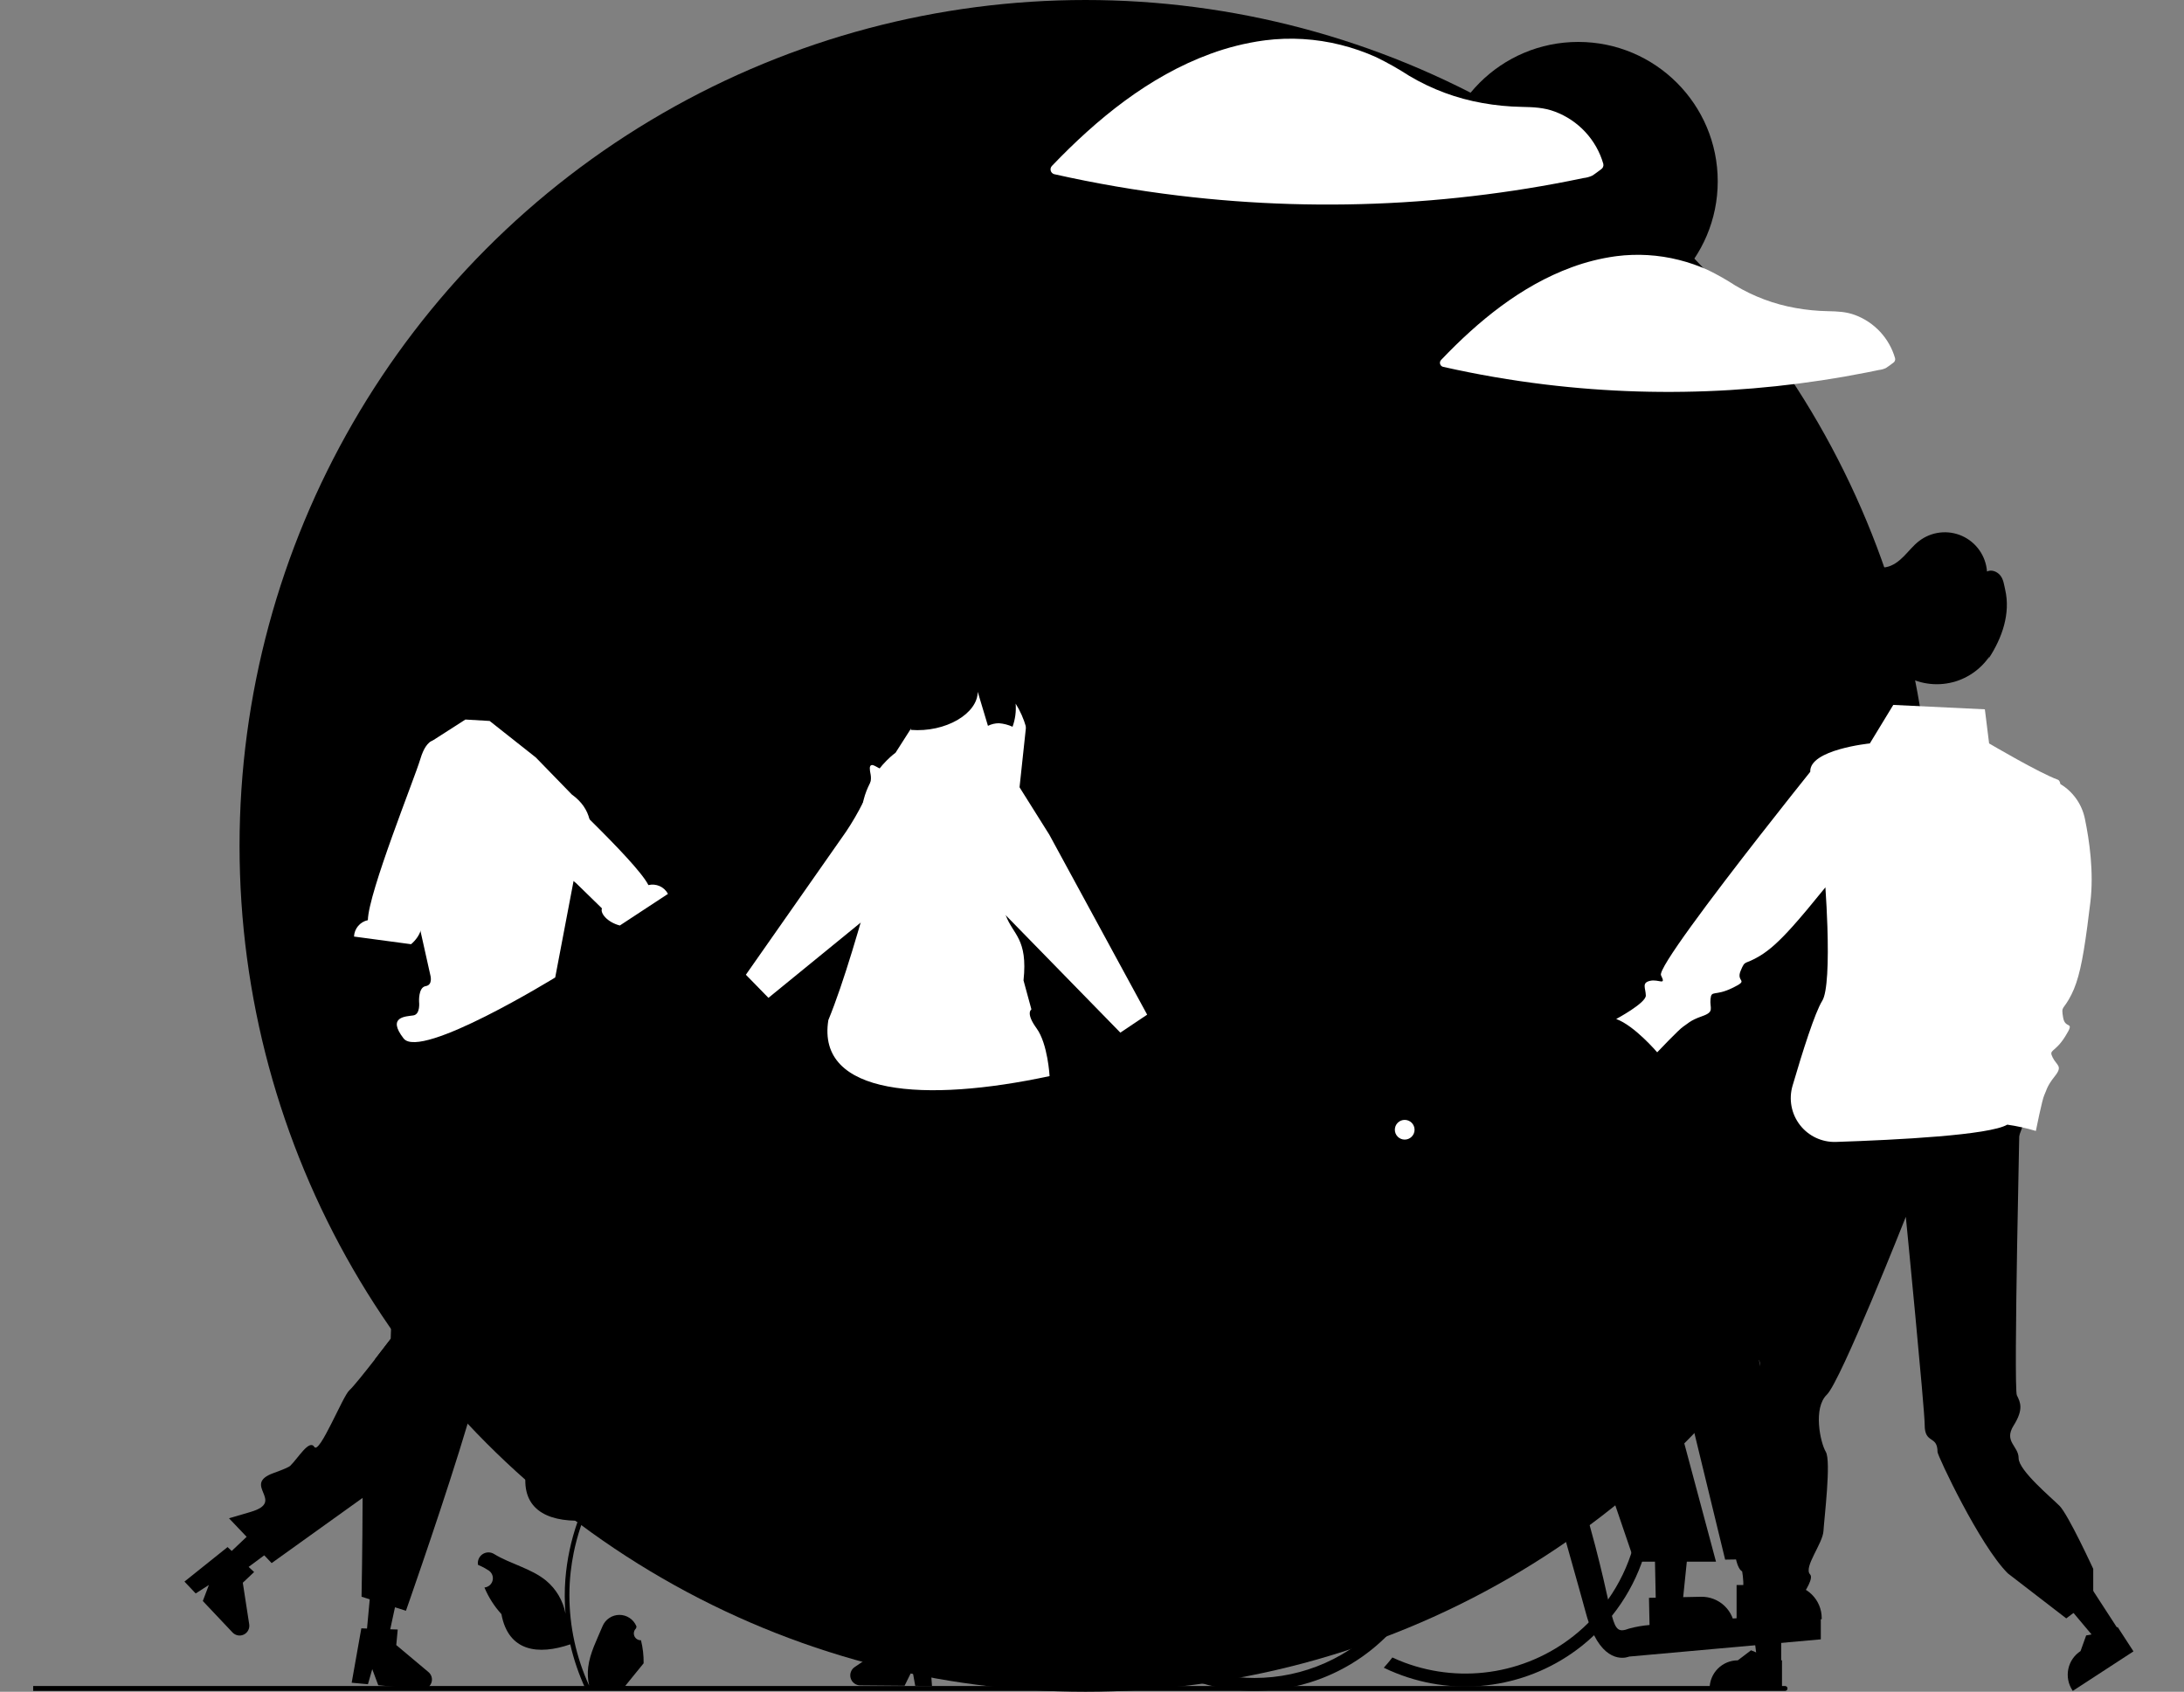 <svg width="395" height="306" viewBox="0 0 395 306" fill="none" xmlns="http://www.w3.org/2000/svg">
<rect x="0" y="0" width="395" height="306" fill="#808080" stroke="none"/>
<circle cx="196.324" cy="153.001" r="153" fill="#6575B1" style="fill:#6575B1;fill:color(display-p3 0.396 0.459 0.694);fill-opacity:1;"/>
<path d="M285.445 58.014C271.513 58.014 260.22 46.724 260.22 32.799C260.22 18.873 271.513 7.584 285.445 7.584C299.376 7.584 310.67 18.873 310.67 32.799C310.67 46.724 299.376 58.014 285.445 58.014Z" fill="#8E8E8E" style="fill:#8E8E8E;fill:color(display-p3 0.558 0.558 0.558);fill-opacity:1;"/>
<path d="M190.257 30.004C198.365 21.537 207.781 13.812 218.928 9.73C222.033 8.588 225.253 7.782 228.531 7.327C228.558 7.324 228.583 7.329 228.609 7.327C228.662 7.313 228.716 7.302 228.771 7.295C233.356 6.714 238.01 6.993 242.492 8.12C244.684 8.667 246.822 9.409 248.881 10.335C250.947 11.339 252.949 12.469 254.876 13.718C258.953 16.148 263.443 17.815 268.123 18.638C270.472 19.059 272.851 19.291 275.238 19.333C277.308 19.374 279.261 19.446 281.223 20.191C283.319 20.975 285.201 22.237 286.72 23.874C288.239 25.512 289.353 27.48 289.972 29.622C290.02 29.813 290.006 30.014 289.931 30.196C289.857 30.378 289.726 30.532 289.558 30.636C289.028 31.014 288.51 31.443 287.953 31.78C287.457 32.006 286.927 32.15 286.384 32.206C285.498 32.392 284.61 32.573 283.721 32.749C280.447 33.395 277.159 33.966 273.858 34.464C267.177 35.471 260.461 36.18 253.709 36.591C240.181 37.407 226.608 37.001 213.154 35.378C205.593 34.466 198.084 33.173 190.654 31.503C190.504 31.46 190.367 31.378 190.258 31.266C190.149 31.154 190.07 31.017 190.03 30.866C189.99 30.715 189.99 30.556 190.03 30.405C190.069 30.254 190.148 30.116 190.257 30.004Z" fill="white" style="fill:white;fill:white;fill-opacity:1;"/>
<path d="M284.247 48.346C286.804 47.401 289.455 46.736 292.154 46.359C292.176 46.356 292.196 46.361 292.218 46.359C292.262 46.348 292.306 46.339 292.351 46.333C296.127 45.852 299.959 46.083 303.649 47.015C305.453 47.467 307.214 48.08 308.909 48.846C310.61 49.676 312.259 50.61 313.845 51.642C317.202 53.651 320.899 55.03 324.752 55.71C326.687 56.058 328.646 56.25 330.611 56.285C332.316 56.319 333.923 56.378 335.539 56.994C337.264 57.642 338.814 58.685 340.065 60.039C341.316 61.393 342.233 63.02 342.743 64.791C342.782 64.948 342.77 65.115 342.709 65.265C342.648 65.416 342.54 65.543 342.402 65.628C341.965 65.941 341.539 66.296 341.08 66.575C340.671 66.762 340.235 66.88 339.788 66.927C339.059 67.081 338.328 67.23 337.596 67.375C334.9 67.909 332.193 68.382 329.475 68.793C323.974 69.625 318.444 70.212 312.884 70.552C301.746 71.226 290.57 70.891 279.493 69.549C273.267 68.795 267.084 67.726 260.967 66.346C260.843 66.31 260.731 66.242 260.641 66.15C260.551 66.057 260.486 65.943 260.453 65.819C260.42 65.694 260.42 65.563 260.453 65.438C260.485 65.313 260.55 65.199 260.64 65.106C267.315 58.106 275.069 51.72 284.247 48.346Z" fill="white" style="fill:white;fill:white;fill-opacity:1;"/>
<g clip-path="url(#clip0_22549_63379)">
<path d="M115.93 296.686C115.677 296.697 115.427 296.631 115.213 296.495C114.999 296.359 114.832 296.161 114.734 295.927C114.637 295.693 114.613 295.435 114.667 295.187C114.721 294.94 114.849 294.715 115.035 294.542L115.12 294.206C115.109 294.179 115.098 294.152 115.086 294.125C114.832 293.522 114.405 293.008 113.86 292.648C113.314 292.287 112.675 292.096 112.021 292.099C111.368 292.101 110.73 292.297 110.188 292.662C109.645 293.026 109.222 293.543 108.972 294.148C107.972 296.56 106.698 298.977 106.385 301.528C106.247 302.656 106.305 303.799 106.557 304.906C104.208 299.774 102.989 294.196 102.981 288.55C102.98 287.133 103.059 285.717 103.216 284.309C103.346 283.155 103.526 282.009 103.757 280.871C105.016 274.697 107.719 268.911 111.644 263.986C113.544 262.948 115.08 261.351 116.046 259.412C116.396 258.714 116.643 257.97 116.78 257.202C116.566 257.23 115.972 253.961 116.134 253.76C115.835 253.306 115.301 253.08 114.975 252.637C113.353 250.434 111.118 250.819 109.951 253.813C107.458 255.073 107.434 257.163 108.964 259.172C109.937 260.451 110.07 262.181 110.924 263.55C110.836 263.663 110.745 263.772 110.657 263.884C109.051 265.952 107.652 268.173 106.479 270.514C106.764 267.891 106.424 265.238 105.486 262.772C104.535 260.475 102.752 258.539 101.183 256.553C99.298 254.167 95.432 255.208 95.1 258.233C95.096 258.262 95.093 258.291 95.09 258.321C95.323 258.452 95.552 258.592 95.775 258.74C96.055 258.928 96.273 259.196 96.398 259.51C96.524 259.823 96.552 260.168 96.479 260.498C96.406 260.827 96.236 261.128 95.989 261.359C95.743 261.59 95.433 261.741 95.1 261.792L95.066 261.798C95.149 262.639 95.296 263.473 95.505 264.293C93.491 272.093 97.838 274.933 104.045 275.061C104.182 275.131 104.316 275.202 104.453 275.269C103.274 278.614 102.535 282.099 102.254 285.636C102.094 287.722 102.104 289.818 102.282 291.903L102.271 291.829C101.821 289.511 100.587 287.419 98.775 285.907C96.085 283.693 92.285 282.878 89.383 281.099C89.074 280.901 88.716 280.795 88.349 280.794C87.983 280.793 87.624 280.897 87.314 281.094C87.005 281.291 86.758 281.572 86.603 281.905C86.448 282.238 86.391 282.608 86.439 282.972C86.443 282.998 86.447 283.023 86.451 283.049C86.884 283.226 87.305 283.429 87.713 283.658C87.946 283.79 88.174 283.93 88.397 284.078C88.678 284.265 88.895 284.534 89.021 284.847C89.147 285.161 89.175 285.505 89.102 285.835C89.029 286.165 88.858 286.465 88.612 286.696C88.366 286.927 88.055 287.078 87.722 287.13L87.688 287.135C87.663 287.138 87.642 287.142 87.618 287.145C88.357 288.913 89.394 290.541 90.685 291.956C91.944 298.765 97.351 299.411 103.135 297.428H103.139C103.773 300.191 104.693 302.88 105.883 305.452H115.684C115.719 305.343 115.751 305.23 115.783 305.121C114.875 305.178 113.965 305.124 113.071 304.959C113.798 304.065 114.525 303.164 115.252 302.27C115.268 302.254 115.284 302.236 115.298 302.218C115.667 301.76 116.039 301.306 116.408 300.849L116.408 300.848C116.428 299.446 116.267 298.047 115.93 296.686Z" fill="#F2F2F2" style="fill:#F2F2F2;fill:color(display-p3 0.949 0.949 0.949);fill-opacity:1;"/>
<path d="M40.537 281.834L43.242 284.697L55.799 275.378L51.808 271.152L40.537 281.834Z" fill="#C78F8F" style="fill:#C78F8F;fill:color(display-p3 0.78 0.561 0.561);fill-opacity:1;"/>
<path d="M44.971 283.419L41.91 280.538L41.158 279.832L33.363 286.074L35.391 288.221L37.778 286.688L36.681 289.587L42.057 295.279C42.315 295.552 42.653 295.735 43.022 295.802C43.39 295.869 43.771 295.816 44.108 295.651C44.445 295.486 44.72 295.217 44.894 294.884C45.068 294.552 45.13 294.172 45.073 293.801L43.913 286.282L45.958 284.345L44.971 283.419Z" fill="#2F2E41" style="fill:#2F2E41;fill:color(display-p3 0.184 0.18 0.255);fill-opacity:1;"/>
<path d="M99.975 177.587L99.117 186.964C99.117 186.964 97.62 194.028 98.657 193.456C99.693 192.883 97.835 195.46 98.324 197.695C98.814 199.93 94.144 216.595 96.259 214.869C98.374 213.142 95.037 225.069 92.926 230.953C92.28 232.772 91.616 234.613 90.948 236.441C90.816 236.811 90.684 237.176 90.548 237.546C89.681 239.924 88.815 242.267 87.984 244.478C87.866 244.787 87.751 245.095 87.637 245.399C87.632 245.407 87.633 245.416 87.628 245.416C84.893 252.626 82.55 258.299 81.613 259.237C81.125 259.726 73.383 265.328 65.578 270.939C57.387 276.827 49.13 282.729 49.13 282.729L41.418 274.625C41.418 274.625 41.603 274.572 41.95 274.467C42.592 274.282 43.779 273.934 45.336 273.471C51.825 271.555 43.581 268.574 49.473 266.442C51.135 265.843 52.243 265.376 52.493 265.13C53.958 263.698 55.923 260.285 56.851 261.716C57.778 263.148 61.986 252.512 63.2 251.459C63.85 250.891 65.974 248.235 67.794 245.901C69.359 243.893 70.705 242.118 70.705 242.118C70.705 242.118 70.731 241.166 70.771 239.651C70.828 237.41 70.912 233.926 71 230.438C70.995 230.433 70.995 230.433 71 230.433C71.03 229.121 71.061 227.808 71.092 226.562C71.114 225.597 71.136 224.668 71.158 223.809C71.215 221.237 71.254 219.291 71.254 218.806C71.254 217.216 71.254 218.454 72.508 217.494C72.695 217.346 72.873 217.188 73.04 217.018C73.308 216.776 73.555 216.513 73.778 216.23C73.871 216.032 73.295 216.3 72.547 216.151C72.142 216.069 71.768 215.877 71.466 215.595C69.891 214.177 71.589 209.817 71.589 209.817C68.01 202.647 68.269 196.767 69.944 192.236C71.197 188.983 73.185 186.066 75.752 183.714C76.73 182.781 77.794 181.944 78.931 181.216L79.041 180.622L80.251 174.064C80.894 173.71 81.562 173.405 82.251 173.152C84.399 172.38 86.703 172.15 88.96 172.483C91.204 172.808 93.376 173.512 95.384 174.566C97.026 175.392 98.566 176.406 99.975 177.587Z" fill="#2F2E41" style="fill:#2F2E41;fill:color(display-p3 0.184 0.18 0.255);fill-opacity:1;"/>
<path d="M66.206 296.443L70.124 296.808L73.426 281.506L67.642 280.968L66.206 296.443Z" fill="#C78F8F" style="fill:#C78F8F;fill:color(display-p3 0.78 0.561 0.561);fill-opacity:1;"/>
<path d="M77.49 302.44L71.669 297.556L71.933 294.746L70.579 294.702L66.384 294.566H66.38L65.351 294.53L63.605 304.369L66.547 304.642L67.325 301.912L68.411 304.819L69.968 304.964L76.198 305.545C76.251 305.55 76.308 305.554 76.361 305.554C76.608 305.554 76.853 305.502 77.079 305.4C77.305 305.298 77.507 305.15 77.671 304.964C77.926 304.684 78.082 304.328 78.115 303.951C78.141 303.667 78.097 303.382 77.989 303.119C77.88 302.855 77.709 302.623 77.49 302.44Z" fill="#2F2E41" style="fill:#2F2E41;fill:color(display-p3 0.184 0.18 0.255);fill-opacity:1;"/>
<path d="M87.986 244.477C86.496 252.603 80.186 271.655 76.37 282.807C74.633 287.902 73.42 291.351 73.42 291.351L71.441 290.726H71.437L68.091 289.668L66.873 289.281H66.868L65.391 288.81C65.391 288.81 65.562 279.711 65.58 270.937C65.593 267.26 65.576 263.635 65.505 260.764C65.426 257.632 65.29 255.391 65.066 254.946C64.138 253.122 65.69 252.929 67.33 252.471C68.974 252.008 67.691 251.312 67.053 249.833C66.622 248.846 67.471 247.529 68.073 246.78C68.239 246.57 68.417 246.368 68.605 246.177C68.605 246.177 68.315 246.076 67.796 245.899C69.361 243.891 70.707 242.116 70.707 242.116C70.707 242.116 70.733 241.165 70.773 239.65C70.83 237.408 70.913 233.924 71.001 230.436C70.997 230.432 70.997 230.432 71.001 230.432C71.032 229.119 71.063 227.807 71.094 226.561C73.609 228.494 76.053 230.388 78.269 232.141C78.272 232.143 78.274 232.146 78.276 232.149C78.277 232.152 78.278 232.155 78.278 232.158C83.603 236.373 87.599 239.756 88.162 240.83C88.417 241.315 88.329 242.61 87.986 244.477Z" fill="#2F2E41" style="fill:#2F2E41;fill:color(display-p3 0.184 0.18 0.255);fill-opacity:1;"/>
<path d="M322.851 305.845H5.961C5.845 305.845 5.733 305.798 5.65 305.716C5.568 305.633 5.521 305.521 5.521 305.404C5.521 305.287 5.568 305.175 5.65 305.093C5.733 305.01 5.845 304.964 5.961 304.964H322.851C322.968 304.964 323.079 305.01 323.162 305.093C323.244 305.175 323.291 305.287 323.291 305.404C323.291 305.521 323.244 305.633 323.162 305.716C323.079 305.798 322.968 305.845 322.851 305.845Z" fill="#E6E6E6" style="fill:#E6E6E6;fill:color(display-p3 0.902 0.902 0.902);fill-opacity:1;"/>
<path d="M78.031 161.735L78.855 169.391L78.371 179.429L100.568 176.788L102.653 161.735L99.996 161.762L78.031 161.735Z" fill="#FFB6B6" style="fill:#FFB6B6;fill:color(display-p3 1 0.714 0.714);fill-opacity:1;"/>
<path d="M96.912 137.011L88.558 130.405L84.173 130.149L77.666 134.325L76.073 142.467L72.304 151.636L77.831 176.38C77.831 176.38 78.35 178.155 76.991 178.368C75.633 178.582 75.796 181.199 75.796 181.199C75.796 181.199 76.072 183.467 74.753 183.667C73.434 183.867 69.917 183.867 72.995 187.831C76.073 191.794 100.416 176.803 100.416 176.803L103.951 158.219C103.951 158.219 110.808 148.994 103.424 143.711L96.912 137.011Z" fill="white" style="fill:white;fill:white;fill-opacity:1;"/>
<path d="M60.443 193.19C60.075 192.73 59.812 192.194 59.673 191.622C59.534 191.049 59.522 190.452 59.637 189.874C59.753 189.296 59.994 188.75 60.343 188.276C60.692 187.801 61.141 187.409 61.658 187.127L72.166 151.803L78.736 155.116L67.293 188.974C67.709 189.875 67.78 190.898 67.493 191.848C67.207 192.798 66.582 193.61 65.738 194.13C64.893 194.649 63.888 194.841 62.912 194.668C61.936 194.494 61.058 193.969 60.443 193.19Z" fill="#C78F8F" style="fill:#C78F8F;fill:color(display-p3 0.78 0.561 0.561);fill-opacity:1;"/>
<path d="M79.175 133.996C79.175 133.996 77.297 132.996 76.013 137.323C74.984 140.787 66.638 161.42 66.532 166.436C65.845 166.582 65.226 166.953 64.773 167.49C64.319 168.027 64.057 168.699 64.027 169.402L74.346 170.787C76.149 169.264 76.622 167.206 75.925 166.596L78.165 160.466L87.512 140.965L80.546 134.695L79.175 133.996Z" fill="white" style="fill:white;fill:white;fill-opacity:1;"/>
<path d="M134.312 181.578C134.445 181.003 134.451 180.407 134.33 179.83C134.208 179.253 133.961 178.71 133.607 178.239C133.253 177.768 132.8 177.38 132.281 177.103C131.761 176.827 131.187 176.667 130.599 176.637L106.494 149.061L101.381 155.172L126.316 180.743C126.33 181.736 126.707 182.689 127.376 183.421C128.044 184.154 128.958 184.615 129.944 184.718C130.93 184.821 131.919 184.558 132.724 183.979C133.529 183.401 134.094 182.546 134.312 181.578Z" fill="#C78F8F" style="fill:#C78F8F;fill:color(display-p3 0.78 0.561 0.561);fill-opacity:1;"/>
<path d="M91.868 136.322C91.868 136.322 93.13 134.606 96.156 137.951C98.579 140.629 115.011 155.618 117.273 160.095C117.955 159.929 118.673 159.995 119.314 160.282C119.954 160.57 120.481 161.063 120.811 161.684L112.105 167.402C109.822 166.81 108.507 165.16 108.872 164.307L104.206 159.751L87.359 146.216L90.934 137.545L91.868 136.322Z" fill="white" style="fill:white;fill:white;fill-opacity:1;"/>
<path d="M207.941 194.028C207.246 193.787 206.671 193.284 206.34 192.625C206.009 191.967 205.948 191.205 206.169 190.501C206.216 190.359 206.275 190.221 206.345 190.089L199.688 182.804L202.189 178.12L210.232 189.086C210.758 189.419 211.159 189.918 211.373 190.503C211.586 191.089 211.6 191.729 211.413 192.323C211.303 192.66 211.127 192.973 210.897 193.242C210.667 193.511 210.385 193.733 210.069 193.893C209.754 194.054 209.409 194.15 209.056 194.178C208.703 194.205 208.348 194.162 208.011 194.052C207.988 194.044 207.965 194.036 207.941 194.028Z" fill="#FFB6B6" style="fill:#FFB6B6;fill:color(display-p3 1 0.714 0.714);fill-opacity:1;"/>
<path d="M165.261 138.7C165.041 139.728 165.017 140.789 165.192 141.827C165.238 142.12 165.301 142.411 165.382 142.696C165.68 143.765 165.963 144.75 166.236 145.638C166.397 146.19 166.562 146.71 166.72 147.193C167.631 150.01 168.343 151.606 168.847 151.941C169.092 152.106 169.337 152.256 169.575 152.403C170.796 153.151 171.68 153.693 171.088 155.073C171.003 155.271 170.9 155.46 170.783 155.641C170.587 155.944 170.371 156.233 170.135 156.507C170.001 156.661 169.877 156.825 169.764 156.996C169.617 157.214 169.553 157.398 169.632 157.565C169.732 157.77 170.01 157.872 170.605 157.9C170.699 157.905 170.808 157.91 170.924 157.91C170.962 157.912 171.001 157.911 171.044 157.911C171.121 157.912 171.207 157.913 171.296 157.91C172.031 157.896 172.981 158.283 173.996 158.876C176.994 160.625 180.527 164.145 180.57 164.189L202.628 186.782L203.058 186.494L204.079 185.807L204.432 185.571L204.835 185.299L206.589 184.123L207.476 183.53L201.786 173.066L201.167 171.929L200.636 170.947L189.774 150.966L185.46 144.097L184.497 142.566L180.394 136.04C179.815 135.116 179.06 134.316 178.172 133.685C177.283 133.054 176.28 132.604 175.219 132.361C174.157 132.119 173.058 132.088 171.985 132.271C170.911 132.453 169.884 132.846 168.962 133.426C168.9 133.466 168.838 133.506 168.777 133.546C166.982 134.742 165.721 136.59 165.261 138.7Z" fill="white" style="fill:white;fill:white;fill-opacity:1;"/>
<path d="M166.725 296.583L162.684 296.548L160.895 280.57L166.859 280.621L166.725 296.583Z" fill="#FFB6B6" style="fill:#FFB6B6;fill:color(display-p3 1 0.714 0.714);fill-opacity:1;"/>
<path d="M167.796 294.717L166.741 294.646L162.437 294.351L161.052 294.259L161.025 297.152L154.571 301.539C154.252 301.756 154.011 302.069 153.883 302.433C153.754 302.797 153.745 303.193 153.857 303.562C153.969 303.931 154.196 304.255 154.505 304.486C154.814 304.717 155.188 304.844 155.573 304.846L163.606 304.913L165.013 302.059L165.528 304.93L168.561 304.956L167.796 294.717Z" fill="#2F2E41" style="fill:#2F2E41;fill:color(display-p3 0.184 0.18 0.255);fill-opacity:1;"/>
<path d="M209.272 293.626L205.409 294.815L198.889 280.124L204.59 278.368L209.272 293.626Z" fill="#FFB6B6" style="fill:#FFB6B6;fill:color(display-p3 1 0.714 0.714);fill-opacity:1;"/>
<path d="M209.734 291.523L208.705 291.775L204.515 292.792L203.165 293.122L204.014 295.893L199.182 302.023C198.943 302.326 198.807 302.698 198.794 303.083C198.781 303.469 198.891 303.849 199.109 304.167C199.326 304.486 199.639 304.727 200.003 304.854C200.366 304.982 200.761 304.99 201.13 304.877L208.811 302.512L209.29 299.363L210.648 301.944L213.546 301.05L209.734 291.523Z" fill="#2F2E41" style="fill:#2F2E41;fill:color(display-p3 0.184 0.18 0.255);fill-opacity:1;"/>
<path d="M158.594 162.232L150.882 184.682L150.627 186.479C148.684 188.327 151.125 188.936 150.21 189.423C149.295 189.911 148.679 191.277 149.912 191.521C151.146 191.765 155.123 279.329 160.368 282.729C165.614 286.129 168.806 288.588 167.843 283.61C167.455 281.604 168.004 270.85 168.798 258.723C168.888 257.348 170.31 255.893 169.076 254.557C167.843 253.221 169.228 252.341 169.306 251.232C170.412 235.396 171.69 219.762 171.69 219.762C171.69 219.762 179.865 247.886 181.988 245.709C184.111 243.532 183.271 248.892 183.919 250.494C184.462 251.832 182.148 254.461 185.548 254.502C188.947 254.542 196.931 281.879 197.741 281.848C199.346 281.787 203.856 281.96 206.535 281.408C207.857 281.135 201.986 260.438 197.083 242.566C196.692 241.14 194.564 241.107 195.933 238.356C197.301 235.604 190.492 217.799 191.076 216.976C192.627 214.79 193.218 213.84 191.688 213.697C190.159 213.554 189.707 214.394 189.624 212.274C189.542 210.154 189.278 204.926 189.278 204.926C189.278 204.926 188.17 184.248 180.411 172.825L179.75 166.037L158.594 162.232Z" fill="#2F2E41" style="fill:#2F2E41;fill:color(display-p3 0.184 0.18 0.255);fill-opacity:1;"/>
<path d="M177.861 119.368L167.634 120.827L167.017 128.245L161.97 136.153C161.97 136.153 150.752 144.06 158.576 156.552C155.599 167.313 152.639 177.633 149.816 184.513C147.618 198.166 167.313 199.475 189.827 194.643C189.827 194.643 189.517 188.805 187.474 185.999C185.43 183.192 186.543 182.579 186.543 182.579L185.115 177.336C185.923 169.757 183.195 169.077 181.913 165.575L185.805 129.243L177.861 119.368Z" fill="white" style="fill:white;fill:white;fill-opacity:1;"/>
<path d="M128.764 182.874C128.873 182.144 129.261 181.486 129.846 181.039C130.432 180.592 131.168 180.392 131.899 180.48C132.047 180.5 132.194 180.533 132.337 180.578L138.261 172.684L143.317 174.285L134.035 184.22C133.804 184.8 133.389 185.286 132.854 185.604C132.319 185.922 131.693 186.054 131.075 185.978C130.366 185.885 129.723 185.513 129.288 184.944C128.852 184.376 128.66 183.657 128.754 182.947C128.757 182.923 128.76 182.898 128.764 182.874Z" fill="#FFB6B6" style="fill:#FFB6B6;fill:color(display-p3 1 0.714 0.714);fill-opacity:1;"/>
<path d="M181.386 133.725C181.241 133.544 181.082 133.368 180.915 133.196C179.754 131.997 178.258 131.178 176.624 130.844C174.99 130.511 173.293 130.68 171.757 131.329C171.607 131.39 171.458 131.461 171.313 131.531C166.058 134.117 163.223 135.839 162.88 136.645C162.761 136.918 162.66 137.186 162.559 137.446C162.462 137.702 162.37 137.944 162.273 138.164C161.868 139.107 161.402 139.692 160.215 139.428C159.821 139.332 159.442 139.185 159.085 138.992C158.923 138.913 158.773 138.829 158.632 138.75C158.122 138.468 157.753 138.266 157.502 138.45C157.261 138.631 157.252 139.089 157.472 140.15C157.544 140.593 157.532 141.046 157.436 141.485C157.146 142.764 156.69 144 156.082 145.162C155.171 146.984 154.146 148.746 153.013 150.439L142.553 165.378L141.845 166.386L141.072 167.492L134.898 176.309L135.263 176.683L136.793 178.247L137.132 178.595L137.44 178.912L138.236 179.727L138.983 180.488L155.66 166.879L157.52 165.36L160.853 162.638L167.681 157.067L180.603 145.088C181.419 144.337 182.075 143.43 182.532 142.42C182.989 141.409 183.238 140.317 183.263 139.208C183.263 139.133 183.268 139.062 183.268 138.988C183.272 137.067 182.607 135.205 181.386 133.725Z" fill="white" style="fill:white;fill:white;fill-opacity:1;"/>
<path d="M171.723 119.1C178.035 119.1 183.151 113.975 183.151 107.652C183.151 101.33 178.035 96.205 171.723 96.205C165.411 96.205 160.295 101.33 160.295 107.652C160.295 113.975 165.411 119.1 171.723 119.1Z" fill="#FFB6B6" style="fill:#FFB6B6;fill:color(display-p3 1 0.714 0.714);fill-opacity:1;"/>
<path d="M186.867 123.524C188.4 125.723 189.426 128.236 189.87 130.882C188.634 131.674 187.195 132.09 185.728 132.079C185.678 131.887 185.628 131.694 185.571 131.502C185.146 130.011 184.514 128.588 183.692 127.274C183.805 128.691 183.613 130.116 183.13 131.452C182.355 131.099 181.524 130.884 180.675 130.818C179.983 130.818 179.301 130.979 178.682 131.288C177.963 128.9 177.301 126.704 176.832 125.129C176.817 129.078 171.038 132.521 164.733 132.022C164.505 131.88 166.789 125.385 166.569 125.235C166.063 124.9 165.572 124.537 165.081 124.18C167.145 120.986 169.387 117.565 169.003 117.051C169.031 117.686 166.768 120.737 164.306 123.617C162.939 122.612 170.704 106.258 166.868 104.932C166.804 105.509 165.957 105.509 164.925 105.388C164.652 104.435 164.248 103.526 163.722 102.686C163.79 103.532 163.689 104.383 163.423 105.188C162.404 105.189 161.388 105.296 160.391 105.509C160.161 105.146 159.906 104.798 159.63 104.468C159.657 104.87 159.645 105.274 159.594 105.673C158.576 105.894 157.736 106.151 157.615 106.358C156.818 106.065 158.178 104.746 157.68 104.062C156.413 102.351 158.292 99.856 159.48 98.088C161.921 94.466 167.281 93.212 171.074 95.386C171.245 94.794 172.12 94.402 173.245 94.138C173.721 94.033 174.209 93.988 174.697 94.003C179.536 94.088 186.255 98.088 186.518 102.929C186.539 103.413 186.575 103.941 186.611 104.504C186.952 109.922 186.532 114.92 190.226 118.883C191.564 120.316 191.578 127.103 191.066 130.597C189.735 129.192 188.788 123.731 186.867 123.524Z" fill="#2F2E41" style="fill:#2F2E41;fill:color(display-p3 0.184 0.18 0.255);fill-opacity:1;"/>
<path d="M76.581 112.411C75.577 114.915 72.745 119.84 72.361 122.526L72.534 122.356C72.863 122.92 73.238 123.456 73.653 123.959C74.398 123.176 75.297 122.556 76.294 122.14C75.75 123.259 75.434 124.476 75.367 125.718C76.436 129.074 81.376 127.58 84.271 127.213C87.162 130.526 91.008 131.39 96.045 129.486C97.453 129.631 99.03 129.719 100.017 128.885C101.004 128.052 100.416 126.508 100.947 125.34C104.73 117.022 101.239 114.021 98.273 110.249C97.62 109.419 97.623 108.18 96.829 107.388C95.727 106.29 94.038 105.953 92.48 105.682C92.885 105.704 93.288 105.62 93.651 105.44C94.014 105.26 94.325 104.99 94.553 104.655C94.754 104.317 94.857 103.93 94.852 103.538C94.847 103.145 94.734 102.761 94.525 102.429C93.968 101.504 92.811 100.966 91.694 100.831C90.594 100.757 89.489 100.852 88.418 101.114C87.724 101.205 87.052 101.42 86.434 101.749C86.142 101.905 85.905 102.146 85.754 102.441C85.603 102.735 85.545 103.069 85.589 103.397C85.682 103.7 85.842 103.978 86.057 104.211C86.272 104.444 86.537 104.624 86.832 104.74C87.282 104.93 87.755 105.06 88.238 105.125C86.017 104.837 83.76 105.232 81.768 106.26C79.272 107.593 77.588 109.908 76.581 112.411Z" fill="#2F2E41" style="fill:#2F2E41;fill:color(display-p3 0.184 0.18 0.255);fill-opacity:1;"/>
<path d="M90.095 126.451C95.023 126.451 99.017 122.449 99.017 117.514C99.017 112.578 95.023 108.576 90.095 108.576C85.168 108.576 81.173 112.578 81.173 117.514C81.173 122.449 85.168 126.451 90.095 126.451Z" fill="#C78F8F" style="fill:#C78F8F;fill:color(display-p3 0.78 0.561 0.561);fill-opacity:1;"/>
<path d="M81.509 112.722C82.026 114.288 83.505 114.792 84.871 115.107C85.302 115.208 85.736 115.302 86.173 115.385C86.335 115.183 86.506 114.985 86.686 114.797C87.43 114.014 88.33 113.394 89.326 112.978C88.895 113.862 88.609 114.81 88.478 115.784C89.304 115.904 90.135 116.003 90.97 116.079C91.677 116.229 92.414 116.102 93.03 115.724C93.645 115.345 94.093 114.744 94.279 114.045C95.039 115.291 95.938 116.464 97.167 116.958C97.871 117.211 98.636 117.232 99.352 117.018C100.067 116.803 100.696 116.365 101.144 115.766C101.853 114.791 102.345 113.674 102.586 112.491C102.935 111.104 103.128 109.507 102.443 108.627C101.895 107.915 100.948 107.902 100.074 107.965C98.147 108.113 96.239 108.46 94.382 108.999L94.225 109.353C94.544 107.432 93.852 105.584 92.571 104.927C91.707 104.488 90.667 104.562 89.657 104.651C88.36 104.709 87.078 104.957 85.853 105.388C84.447 105.929 83.243 106.893 82.405 108.146C81.508 109.51 81.063 111.369 81.509 112.722Z" fill="#2F2E41" style="fill:#2F2E41;fill:color(display-p3 0.184 0.18 0.255);fill-opacity:1;"/>
<path d="M94.231 104.37C94.143 104.344 94.371 104.377 94.292 104.379C94.331 104.377 94.37 104.372 94.409 104.363C94.415 104.362 94.504 104.333 94.445 104.354C94.578 104.314 94.696 104.237 94.785 104.132C94.995 103.872 95.159 103.579 95.272 103.265C95.414 102.849 95.641 102.468 95.941 102.148C96.025 102.062 96.129 101.998 96.243 101.96C96.358 101.923 96.479 101.912 96.598 101.931C96.717 101.949 96.83 101.995 96.928 102.065C97.026 102.135 97.106 102.227 97.161 102.334C97.274 102.746 97.235 103.186 97.052 103.572C96.924 103.965 96.734 104.334 96.489 104.667C96.077 105.21 95.517 105.621 94.876 105.851C94.135 106.121 93.326 106.144 92.57 105.917C92.471 105.876 92.385 105.806 92.324 105.717C92.263 105.627 92.229 105.522 92.227 105.414C92.224 105.306 92.254 105.199 92.311 105.107C92.368 105.015 92.45 104.942 92.548 104.896L93.809 104.379C93.875 104.349 93.946 104.333 94.019 104.331C94.091 104.33 94.164 104.342 94.231 104.368C94.299 104.394 94.361 104.434 94.413 104.484C94.466 104.534 94.508 104.594 94.538 104.66C94.567 104.727 94.583 104.798 94.585 104.871C94.587 104.944 94.574 105.016 94.548 105.084C94.522 105.152 94.482 105.214 94.432 105.266C94.382 105.319 94.322 105.361 94.256 105.39L94.253 105.391L92.993 105.908L92.971 104.887C93.128 104.932 93.29 104.96 93.453 104.969C93.627 104.987 93.803 104.979 93.976 104.947C94.141 104.925 94.303 104.886 94.459 104.829C94.559 104.792 94.658 104.751 94.754 104.704C94.789 104.687 94.823 104.669 94.857 104.651C94.855 104.653 95.002 104.567 94.937 104.607C95.1 104.503 95.253 104.383 95.394 104.251C95.444 104.204 95.49 104.152 95.531 104.098C95.603 104.01 95.67 103.917 95.731 103.821C95.855 103.617 95.953 103.399 96.023 103.171C96.055 103.075 96.082 102.978 96.104 102.879C96.111 102.825 96.12 102.771 96.134 102.718C96.18 102.593 96.125 102.792 96.179 102.846L96.411 103.018C96.455 103.031 96.501 103.034 96.546 103.027C96.591 103.02 96.633 103.002 96.671 102.976C96.698 102.938 96.692 102.944 96.653 102.996C96.607 103.056 96.564 103.12 96.526 103.186C96.443 103.342 96.368 103.502 96.301 103.665C96.162 104.013 95.987 104.345 95.778 104.655C95.573 104.969 95.275 105.21 94.925 105.344C94.575 105.477 94.192 105.497 93.831 105.4C93.695 105.346 93.586 105.241 93.527 105.107C93.469 104.973 93.465 104.821 93.516 104.685C93.572 104.55 93.677 104.442 93.811 104.383C93.944 104.324 94.094 104.32 94.231 104.37Z" fill="#2F2E41" style="fill:#2F2E41;fill:color(display-p3 0.184 0.18 0.255);fill-opacity:1;"/>
<path d="M245.386 243.595C245.955 243.178 246.538 242.791 247.132 242.424C247.489 242.192 247.856 241.976 248.223 241.765C248.273 241.734 248.324 241.704 248.374 241.674C250.216 240.63 252.153 239.761 254.158 239.079C256.103 238.416 258.105 237.934 260.138 237.64C260.17 237.633 260.202 237.628 260.234 237.625C260.782 237.545 261.335 237.479 261.893 237.434C262.281 237.394 262.673 237.364 263.065 237.349C263.568 237.313 264.071 237.293 264.584 237.288C264.735 237.283 264.891 237.283 265.047 237.283C266.69 237.282 268.331 237.402 269.956 237.64C270.313 237.691 270.67 237.746 271.022 237.806C271.259 237.852 271.49 237.897 271.721 237.942C272.682 238.138 273.626 238.371 274.553 238.641C274.976 238.767 275.393 238.898 275.81 239.039C276.374 239.225 276.927 239.426 277.475 239.647C277.963 239.833 278.441 240.039 278.914 240.251C282.809 242.006 286.337 244.48 289.315 247.544C290.492 248.746 291.576 250.036 292.559 251.401C293.027 252.05 293.471 252.717 293.892 253.403C294.669 254.654 295.362 255.957 295.964 257.301C297.195 260.033 298.054 262.917 298.519 265.877C298.794 267.627 298.932 269.396 298.932 271.168C298.932 271.49 298.927 271.812 298.917 272.128C298.719 279.471 296.124 286.547 291.528 292.277C291.035 292.901 290.517 293.504 289.979 294.088C289.441 294.671 288.882 295.239 288.304 295.783C287.595 296.457 286.861 297.09 286.101 297.699C281.437 301.411 275.873 303.824 269.975 304.692C264.078 305.56 258.055 304.853 252.518 302.643C251.754 302.341 251.004 302.014 250.275 301.652C250.818 301.059 251.335 300.442 251.824 299.801C252.554 300.143 253.293 300.455 254.052 300.737C259.298 302.688 264.968 303.206 270.48 302.24C275.992 301.274 281.148 298.858 285.417 295.239C286.081 294.676 286.73 294.083 287.343 293.464C288.033 292.775 288.691 292.056 289.31 291.306C289.843 290.668 290.356 290.004 290.834 289.32C294.901 283.56 296.917 276.603 296.559 269.561C296.2 262.52 293.488 255.802 288.857 250.486C288.576 250.159 288.289 249.842 287.997 249.535C287.399 248.907 286.78 248.298 286.136 247.72C283.111 244.991 279.586 242.875 275.755 241.488C275.72 241.473 275.68 241.463 275.645 241.448C275.524 241.403 275.398 241.362 275.272 241.317C274.078 240.908 272.86 240.57 271.626 240.306C271.178 240.21 270.726 240.125 270.273 240.05C270.263 240.05 270.258 240.044 270.248 240.044C268.969 239.835 267.679 239.703 266.385 239.647C265.942 239.627 265.495 239.617 265.047 239.617C264.494 239.617 263.936 239.632 263.387 239.667C262.995 239.682 262.598 239.713 262.211 239.748C261.868 239.778 261.526 239.813 261.189 239.858C257.271 240.334 253.479 241.55 250.014 243.439C249.119 243.924 248.25 244.453 247.408 245.024C246.734 245.482 246.076 245.964 245.442 246.467C244.788 245.99 244.109 245.537 243.415 245.114C244.054 244.581 244.712 244.068 245.386 243.595Z" fill="#3F3D56" style="fill:#3F3D56;fill:color(display-p3 0.247 0.239 0.337);fill-opacity:1;"/>
<path d="M260.365 192.924L262.196 224.035H298.144C301.263 224.005 304.281 225.146 306.6 227.233C308.682 229.134 309.976 231.746 310.226 234.555L306.124 236.015C306.131 235.544 306.083 235.073 305.98 234.613C305.696 233.379 304.909 231.131 302.794 229.869C301.865 229.341 300.81 229.072 299.741 229.09H258.994L256.704 196.608H242.983V192.924H260.365Z" fill="#3F3D56" style="fill:#3F3D56;fill:color(display-p3 0.247 0.239 0.337);fill-opacity:1;"/>
<path d="M224.679 208.492L224.689 208.739L225.806 238.096L225.896 240.43C226.223 240.42 226.55 240.415 226.882 240.415C227.526 240.415 228.165 240.435 228.798 240.476C231.905 240.655 234.967 241.301 237.882 242.392C238.636 242.673 239.381 242.985 240.105 243.322C241.244 243.851 242.349 244.449 243.414 245.113C244.109 245.535 244.788 245.988 245.441 246.466C248.225 248.498 250.659 250.97 252.649 253.784C253.346 254.763 253.983 255.784 254.555 256.842L257.216 256.867L275.383 257.068L285.93 257.189H285.935L293.368 257.269L295.964 257.3H296.15L298.519 257.325L303.634 257.385L306.013 257.41L309.312 257.445L307.255 238.001L289.315 238.992L286.136 239.168L285.301 239.213L277.475 239.646L275.795 239.736L271.641 239.968L270.248 240.043L263.493 240.415L263.387 239.666L263.186 238.217L263.065 237.347L262.416 232.665L262.21 231.196L261.918 229.088V229.073L261.893 228.882L261.219 224.034L260.671 220.116L260.163 216.469V216.454L259.353 210.595L259.217 209.634L257.618 209.579L251.401 209.377L248.655 209.287L240.019 209L227.973 208.603H227.969L226.973 208.568L226.736 208.558H226.731L224.679 208.492Z" fill="#2F2E41" style="fill:#2F2E41;fill:color(display-p3 0.184 0.18 0.255);fill-opacity:1;"/>
<path d="M226.882 278.193C223.44 278.193 220.65 275.403 220.65 271.961C220.65 268.52 223.44 265.729 226.882 265.729C230.323 265.729 233.113 268.52 233.113 271.961C233.113 275.403 230.323 278.193 226.882 278.193Z" fill="#3F3D56" style="fill:#3F3D56;fill:color(display-p3 0.247 0.239 0.337);fill-opacity:1;"/>
<path d="M268.408 276.39C266.042 276.39 264.124 274.472 264.124 272.106C264.124 269.739 266.042 267.821 268.408 267.821C270.774 267.821 272.692 269.739 272.692 272.106C272.692 274.472 270.774 276.39 268.408 276.39Z" fill="#3F3D56" style="fill:#3F3D56;fill:color(display-p3 0.247 0.239 0.337);fill-opacity:1;"/>
<path d="M239.419 240.485C240.178 240.782 240.928 241.114 241.662 241.471C242.948 242.099 244.193 242.807 245.389 243.594C246.083 244.041 246.757 244.517 247.411 245.022C250.589 247.448 253.317 250.414 255.468 253.784H252.652C250.662 250.97 248.227 248.498 245.444 246.466C244.79 245.988 244.111 245.535 243.417 245.113C242.352 244.449 241.246 243.851 240.108 243.322C239.384 242.985 238.639 242.673 237.885 242.392C234.97 241.301 231.908 240.655 228.801 240.475V238.131C232.445 238.333 236.031 239.128 239.419 240.485ZM257.913 258.356H255.343C255.096 257.843 254.834 257.335 254.558 256.842L257.219 256.867C257.465 257.355 257.696 257.853 257.913 258.356ZM224.682 238.152C225.054 238.121 225.431 238.106 225.809 238.096C226.166 238.081 226.523 238.076 226.885 238.076C227.529 238.076 228.168 238.096 228.801 238.131C232.445 238.333 236.031 239.128 239.419 240.485C240.178 240.782 240.928 241.114 241.662 241.471C242.948 242.099 244.193 242.807 245.389 243.594C246.083 244.041 246.757 244.517 247.411 245.022C251.539 248.173 254.893 252.224 257.219 256.867C257.465 257.355 257.696 257.853 257.913 258.356C258.658 260.039 259.26 261.782 259.713 263.566C260.013 264.723 260.248 265.895 260.417 267.077C260.568 268.113 260.671 269.161 260.724 270.22C260.754 270.799 260.77 271.377 260.77 271.961C260.769 273.245 260.696 274.527 260.553 275.803C259.876 281.743 257.633 287.396 254.055 292.185C253.567 292.839 253.054 293.477 252.521 294.091C248.873 298.318 244.237 301.577 239.025 303.579C233.813 305.581 228.188 306.264 222.648 305.568C217.109 304.871 211.827 302.816 207.274 299.585C202.72 296.354 199.036 292.048 196.548 287.05C194.061 282.051 192.847 276.515 193.016 270.935C193.184 265.354 194.729 259.902 197.514 255.062C200.298 250.223 204.235 246.147 208.975 243.197C213.715 240.246 219.111 238.513 224.682 238.152ZM226.885 303.506C231.296 303.509 235.658 302.583 239.688 300.79C243.718 298.998 247.326 296.378 250.278 293.1C250.821 292.507 251.337 291.89 251.827 291.249C255.882 286.034 258.187 279.67 258.411 273.067C258.426 272.7 258.431 272.333 258.431 271.961C258.435 267.251 257.38 262.601 255.343 258.356C255.096 257.843 254.834 257.335 254.558 256.842C253.986 255.784 253.349 254.763 252.652 253.784C250.662 250.97 248.227 248.498 245.444 246.466C244.79 245.988 244.111 245.535 243.417 245.113C242.352 244.449 241.246 243.851 240.108 243.322C239.384 242.985 238.639 242.673 237.885 242.392C234.97 241.301 231.908 240.655 228.801 240.475C228.168 240.435 227.529 240.415 226.885 240.415C226.553 240.415 226.226 240.42 225.899 240.43C225.492 240.445 225.084 240.465 224.682 240.49C216.525 241.06 208.908 244.775 203.437 250.851C197.965 256.927 195.067 264.891 195.353 273.062C195.638 281.234 199.086 288.975 204.968 294.655C210.851 300.334 218.708 303.508 226.885 303.506ZM258.411 273.067C258.426 272.7 258.431 272.333 258.431 271.961C258.435 267.251 257.38 262.601 255.343 258.356H257.913C258.658 260.039 259.26 261.782 259.713 263.566C259.636 263.893 259.597 264.227 259.598 264.562C259.597 265.466 259.884 266.347 260.417 267.077C260.568 268.113 260.671 269.161 260.724 270.22C260.754 270.799 260.77 271.377 260.77 271.961C260.769 273.245 260.696 274.527 260.553 275.803C259.876 281.743 257.633 287.396 254.055 292.185C253.296 291.903 252.556 291.591 251.827 291.249C255.882 286.034 258.187 279.67 258.411 273.067Z" fill="#3F3D56" style="fill:#3F3D56;fill:color(display-p3 0.247 0.239 0.337);fill-opacity:1;"/>
<path opacity="0.1" d="M246.243 224.47C245.95 224.47 245.713 224.233 245.713 223.941C245.713 223.648 245.95 223.411 246.243 223.411C246.535 223.411 246.772 223.648 246.772 223.941C246.772 224.233 246.535 224.47 246.243 224.47Z" fill="black" style="fill:black;fill:black;fill-opacity:1;"/>
<path opacity="0.1" d="M248.041 233.247C247.748 233.247 247.511 233.01 247.511 232.717C247.511 232.425 247.748 232.188 248.041 232.188C248.333 232.188 248.57 232.425 248.57 232.717C248.57 233.01 248.333 233.247 248.041 233.247Z" fill="black" style="fill:black;fill:black;fill-opacity:1;"/>
<path d="M315.297 288.251L320.072 288.25L322.344 269.833L315.297 269.834L315.297 288.251Z" fill="#FFB7B7" style="fill:#FFB7B7;fill:color(display-p3 1 0.718 0.718);fill-opacity:1;"/>
<path d="M315.298 286.694L320.262 286.689H323.481C324.269 286.689 325.048 286.844 325.776 287.145C326.503 287.446 327.165 287.888 327.721 288.445C328.278 289.002 328.72 289.663 329.021 290.39C329.322 291.118 329.477 291.897 329.477 292.685V292.881H314.081V286.694H315.298Z" fill="#2F2E41" style="fill:#2F2E41;fill:color(display-p3 0.184 0.18 0.255);fill-opacity:1;"/>
<path d="M299.487 290.544L304.262 290.446L306.156 271.986L299.11 272.131L299.487 290.544Z" fill="#FFB7B7" style="fill:#FFB7B7;fill:color(display-p3 1 0.718 0.718);fill-opacity:1;"/>
<path d="M299.454 288.988L304.423 288.887L307.637 288.822C308.424 288.804 309.206 288.942 309.94 289.227C310.674 289.513 311.344 289.94 311.912 290.485C312.48 291.03 312.935 291.681 313.251 292.402C313.567 293.123 313.738 293.899 313.753 294.686L313.758 294.882L298.362 295.199L298.337 293.927L298.236 289.013L299.454 288.988Z" fill="#2F2E41" style="fill:#2F2E41;fill:color(display-p3 0.184 0.18 0.255);fill-opacity:1;"/>
<path d="M282.856 224.569L310.442 233.669C312.081 234.073 313.571 234.934 314.739 236.153C315.906 237.371 316.703 238.897 317.037 240.551L325.371 281.894L312.012 282.103L303.568 247.358L285.338 239.899L299.307 247.983C300.568 248.983 301.544 250.297 302.137 251.793L310.357 282.477H295.623L287.249 257.94L250.907 237.225L282.856 224.569Z" fill="#2F2E41" style="fill:#2F2E41;fill:color(display-p3 0.184 0.18 0.255);fill-opacity:1;"/>
<path d="M255.028 181.407L272.492 183.526C272.492 183.526 282.744 188.125 282.744 190.461C282.744 192.798 286.824 226.295 286.824 226.295C286.824 226.295 290.454 228.535 276.278 232.477C262.101 236.419 259.558 241.862 259.558 241.862L258.479 246.409L242.238 240.704L239.512 201.756L236.4 186.591L246.912 180.725L255.028 181.407Z" fill="#CBCBCB" style="fill:#CBCBCB;fill:color(display-p3 0.796 0.796 0.796);fill-opacity:1;"/>
<path d="M262.522 178.015C255.627 178.015 250.038 172.425 250.038 165.53C250.038 158.635 255.627 153.046 262.522 153.046C269.417 153.046 275.007 158.635 275.007 165.53C275.007 172.425 269.417 178.015 262.522 178.015Z" fill="#FFB7B7" style="fill:#FFB7B7;fill:color(display-p3 1 0.718 0.718);fill-opacity:1;"/>
<path d="M253.963 152.713L253.714 151.376L257.058 150.755C257.058 150.755 261.787 146.419 267.213 149.562C272.638 152.705 275.017 154.339 275.017 154.339L277.519 156.642L275.637 157.683L278.016 159.316L276.01 159.689L277.719 161.447L274.902 167.157C274.902 167.157 274.376 162.067 270.364 162.812C266.352 163.557 260.678 159.076 260.678 159.076L252.013 168.293C252.013 168.293 251.94 164.176 249.598 164.601C249.598 164.601 246.731 154.747 253.963 152.713Z" fill="#2F2E41" style="fill:#2F2E41;fill:color(display-p3 0.184 0.18 0.255);fill-opacity:1;"/>
<path d="M250.757 208.051C250.333 207.416 249.775 206.882 249.122 206.486C248.47 206.09 247.738 205.842 246.98 205.76C246.221 205.677 245.453 205.762 244.731 206.008C244.008 206.254 243.349 206.656 242.798 207.185L226.27 198.756L227.342 208.337L242.873 214.872C243.822 215.738 245.057 216.226 246.341 216.243C247.626 216.259 248.873 215.804 249.845 214.963C250.816 214.123 251.446 212.955 251.614 211.681C251.782 210.407 251.477 209.115 250.757 208.051Z" fill="#FFB7B7" style="fill:#FFB7B7;fill:color(display-p3 1 0.718 0.718);fill-opacity:1;"/>
<path d="M240.458 187.324L236.403 186.591L214.771 196.266L213.299 205.747L226.273 209.157L233.061 200.426L242.997 203.184L248.862 194.357L240.458 187.324Z" fill="#CBCBCB" style="fill:#CBCBCB;fill:color(display-p3 0.796 0.796 0.796);fill-opacity:1;"/>
<path d="M259.748 198.18L260.249 220.101C260.262 220.664 259.816 221.132 259.252 221.144L249.954 221.357C249.391 221.37 248.924 220.924 248.911 220.36L248.409 198.44C248.397 197.876 248.843 197.409 249.407 197.396L258.704 197.183C259.268 197.17 259.735 197.617 259.748 198.18Z" fill="#3F3D56" style="fill:#3F3D56;fill:color(display-p3 0.247 0.239 0.337);fill-opacity:1;"/>
<path d="M254.056 206.128C253.071 206.128 252.273 205.329 252.273 204.345C252.273 203.36 253.071 202.562 254.056 202.562C255.04 202.562 255.839 203.36 255.839 204.345C255.839 205.329 255.04 206.128 254.056 206.128Z" fill="white" style="fill:white;fill:white;fill-opacity:1;"/>
<path d="M259.417 210.564C260.083 210.27 260.805 210.126 261.533 210.142C262.261 210.157 262.977 210.332 263.63 210.654C264.283 210.977 264.858 211.438 265.313 212.006C265.769 212.574 266.094 213.235 266.266 213.943L283.887 215.624L278.117 222.787L262.268 220.093C261.061 220.303 259.818 220.064 258.775 219.419C257.732 218.774 256.962 217.77 256.61 216.595C256.259 215.421 256.35 214.158 256.868 213.047C257.385 211.935 258.292 211.052 259.417 210.564Z" fill="#FFB7B7" style="fill:#FFB7B7;fill:color(display-p3 1 0.718 0.718);fill-opacity:1;"/>
<path d="M277.331 193.797L278.254 210.949L274.792 212.044L276.28 224.001L285.17 225.344L281.46 194.388L277.331 193.797Z" fill="#CBCBCB" style="fill:#CBCBCB;fill:color(display-p3 0.796 0.796 0.796);fill-opacity:1;"/>
<path d="M226.056 192.921L226.403 198.821L226.538 201.124V201.154L226.961 208.271L226.976 208.568L227.886 224.034H263.964C267.04 224.035 270.007 225.174 272.293 227.233C272.669 227.576 273.022 227.944 273.349 228.334C273.553 228.576 273.744 228.828 273.922 229.089C274.152 229.41 274.364 229.744 274.556 230.09C275.007 230.905 275.354 231.773 275.587 232.675C275.613 232.747 275.633 232.821 275.648 232.896C275.783 233.442 275.875 233.996 275.924 234.556L275.813 239.037L275.798 239.737L275.758 241.487L275.527 251.254L275.386 257.069L275.255 262.546C278.56 262.465 284.238 264.216 287.522 275.945C288.247 278.53 288.83 280.788 289.313 282.755C289.559 283.756 289.782 284.683 289.982 285.536C290.319 286.995 290.596 288.247 290.837 289.319C291.104 290.526 291.325 291.496 291.531 292.276C292.25 294.922 292.824 295.258 294.639 294.574C295.85 294.243 297.09 294.026 298.341 293.926C302.068 293.483 307.837 293.076 313.395 292.749C313.626 292.739 313.853 292.724 314.084 292.708C322.016 292.246 329.313 291.954 329.313 291.954V296.521L294.639 299.639C294.639 299.639 291.063 301.244 288.307 295.782C287.93 295.033 287.609 294.258 287.346 293.463C287.17 292.965 287.004 292.427 286.849 291.848C286.602 290.953 286.354 290.053 286.104 289.147C285.878 288.328 285.646 287.503 285.42 286.688C283.926 281.316 282.488 276.272 281.643 273.37C281.321 272.196 280.745 271.107 279.956 270.181C279.167 269.254 278.184 268.512 277.076 268.008C276.302 267.645 275.456 267.461 274.601 267.47L270.507 267.289L270.92 258.356H255.343C255.096 257.843 254.835 257.335 254.558 256.842C253.986 255.785 253.35 254.764 252.652 253.784H271.096L271.292 248.84L271.629 240.305L271.644 239.968L271.724 237.941L271.8 236.015C271.811 235.538 271.763 235.062 271.659 234.596C271.619 234.42 271.568 234.219 271.503 234.008C271.245 233.106 270.829 232.256 270.276 231.498C269.885 230.964 269.411 230.495 268.873 230.11C268.745 230.017 268.612 229.932 268.475 229.853C267.692 229.41 266.819 229.148 265.92 229.089C265.756 229.074 265.592 229.069 265.427 229.074H228.802V240.476C228.168 240.436 227.529 240.416 226.885 240.416C226.553 240.416 226.226 240.421 225.9 240.431C225.492 240.446 225.085 240.466 224.682 240.491V228.963L223.234 208.357L222.404 196.593H208.678L208.673 192.921H226.056Z" fill="#3F3D56" style="fill:#3F3D56;fill:color(display-p3 0.247 0.239 0.337);fill-opacity:1;"/>
</g>
<path d="M383.311 295.05L379.742 297.374L369.092 284.691L374.36 281.26L383.311 295.05Z" fill="#A0616A" style="fill:#A0616A;fill:color(display-p3 0.627 0.38 0.416);fill-opacity:1;"/>
<path d="M385.86 298.698L374.885 305.846L374.794 305.707C374.058 304.572 373.801 303.191 374.081 301.867C374.362 300.542 375.155 299.384 376.288 298.646L377.304 295.816L382.034 294.903L382.992 294.279L385.86 298.698Z" fill="#2F2E41" style="fill:#2F2E41;fill:color(display-p3 0.184 0.18 0.255);fill-opacity:1;"/>
<path d="M322.147 301.141L317.89 301.14L315.865 284.691L322.148 284.692L322.147 301.141Z" fill="#A0616A" style="fill:#A0616A;fill:color(display-p3 0.627 0.38 0.416);fill-opacity:1;"/>
<path d="M322.295 305.59L309.203 305.589V305.423C309.203 304.07 309.74 302.771 310.696 301.814C311.651 300.857 312.947 300.319 314.299 300.319L316.69 298.502L321.152 300.32H322.295L322.295 305.59Z" fill="#2F2E41" style="fill:#2F2E41;fill:color(display-p3 0.184 0.18 0.255);fill-opacity:1;"/>
<path d="M366.212 200.522L328.035 201.363L324.251 206.101C324.251 206.101 324.578 204.43 324.287 206.265C323.996 208.1 316.631 244.683 318.023 245.91C319.415 247.137 315.383 255.608 315.087 256.125C314.791 256.641 311.599 282.14 315.087 284.237L316.397 293.138H322.494C322.494 293.138 328.601 286.058 327.372 284.774C326.143 283.491 329.659 279.223 329.793 276.935C329.927 274.646 331.211 264.267 330.216 262.603C329.222 260.938 327.878 254.693 330.4 252.271C332.923 249.85 344.689 220.096 344.689 220.096C344.689 220.096 348.108 254.978 348.1 257.717C348.09 261.279 350.425 259.516 350.425 262.643C350.425 263.275 358.029 279.512 363.139 284.588L373.706 292.731L378.584 289.066V283.774C378.584 283.774 374.064 273.953 372.487 272.374C370.91 270.794 365.089 265.96 365.089 263.749C365.089 261.537 362.348 260.767 364.191 257.836C366.035 254.904 365.404 253.64 364.773 252.377C364.142 251.113 365.338 199.344 365.338 199.344L366.212 200.522Z" fill="#2F2E41" style="fill:#2F2E41;fill:color(display-p3 0.184 0.18 0.255);fill-opacity:1;"/>
<path d="M350.294 123.76C356.665 123.76 361.83 118.586 361.83 112.204C361.83 105.822 356.665 100.648 350.294 100.648C343.923 100.648 338.758 105.822 338.758 112.204C338.758 118.586 343.923 123.76 350.294 123.76Z" fill="#A0616A" style="fill:#A0616A;fill:color(display-p3 0.627 0.38 0.416);fill-opacity:1;"/>
<path d="M359.51 204.938L362.758 195.146L368.601 196.224L364.8 206.454C365.031 207.054 365.09 207.706 364.972 208.337C364.853 208.969 364.561 209.555 364.128 210.029C363.695 210.503 363.139 210.847 362.522 211.022C361.905 211.197 361.251 211.196 360.634 211.019C360.018 210.843 359.462 210.497 359.031 210.021C358.6 209.546 358.309 208.959 358.192 208.327C358.076 207.696 358.137 207.044 358.37 206.445C358.603 205.846 358.998 205.325 359.51 204.938Z" fill="#A0616A" style="fill:#A0616A;fill:color(display-p3 0.627 0.38 0.416);fill-opacity:1;"/>
<path d="M292.163 186.016L300.119 179.463L304.49 183.494L295.832 190.122C295.709 190.752 295.412 191.336 294.976 191.807C294.54 192.278 293.981 192.618 293.362 192.788C292.744 192.959 292.09 192.953 291.475 192.771C290.86 192.59 290.307 192.24 289.879 191.762C289.451 191.283 289.165 190.694 289.053 190.061C288.941 189.429 289.007 188.777 289.245 188.18C289.482 187.583 289.881 187.064 290.396 186.682C290.912 186.3 291.523 186.069 292.163 186.016Z" fill="#A0616A" style="fill:#A0616A;fill:color(display-p3 0.627 0.38 0.416);fill-opacity:1;"/>
<path d="M336.48 110.181C337.724 110.568 338.923 110.796 339.732 109.774C340.541 108.752 340.33 107.584 341.533 107.091C342.539 106.753 343.635 106.804 344.605 107.233C344.78 107.299 344.951 107.372 345.118 107.445C345.211 107.364 345.305 107.286 345.406 107.213C346.171 106.668 347.115 106.438 348.044 106.57C347.365 106.898 346.806 107.433 346.447 108.097C346.78 108.264 347.117 108.43 347.459 108.573C348.893 109.161 350.445 109.406 351.991 109.289C353.537 109.171 355.034 108.695 356.364 107.897C355.031 111.415 356.067 112.669 358.022 115.881L358.1 116.068C357.904 115.226 360.461 114.252 360.461 115.474C360.349 116.725 360.075 117.957 359.648 119.138C362.156 115.356 363.635 110.93 362.664 106.684C362.457 105.792 362.363 104.835 361.798 104.111C361.233 103.39 360.193 102.967 359.372 103.374C359.27 101.993 358.797 100.666 358.002 99.533C357.207 98.4 356.121 97.504 354.858 96.94C353.596 96.376 352.205 96.166 350.832 96.331C349.46 96.496 348.158 97.03 347.064 97.877C346.048 98.663 345.248 99.693 344.341 100.609C343.435 101.525 342.362 102.36 341.094 102.588C340.289 102.731 339.383 102.645 338.74 103.154C337.997 103.744 337.988 104.783 337.992 105.78C338.72 105.759 339.438 105.956 340.053 106.346C339.3 106.365 338.572 106.621 337.972 107.079C337.961 107.086 337.95 107.094 337.94 107.103C337.72 108.781 337.81 109.135 336.48 110.181Z" fill="#2F2E41" style="fill:#2F2E41;fill:color(display-p3 0.184 0.18 0.255);fill-opacity:1;"/>
<path d="M377.069 148.06C376.801 146.771 376.269 145.551 375.508 144.478C374.747 143.404 373.773 142.499 372.647 141.82C372.563 141.389 372.414 141.113 372.184 141.031C368.905 139.864 359.751 134.469 359.751 134.469L358.984 128.301L342.42 127.504L338.181 134.469C338.181 134.469 327.202 135.575 327.405 139.601C324.746 142.923 312.91 157.768 305.815 167.585C302.425 172.277 300.116 175.821 300.412 176.408C301.411 178.385 300.008 177.051 298.439 177.408C296.87 177.766 297.63 178.694 297.666 180.064C297.702 181.433 292.305 184.315 292.305 184.315C295.597 185.494 299.722 190.34 299.722 190.34C299.722 190.34 303.717 186.125 304.442 185.684C305.167 185.244 305.571 184.601 307.865 183.803C310.16 183.005 309.197 182.398 309.363 180.707C309.53 179.016 310.088 180.267 313.31 178.707C316.532 177.147 313.916 177.742 314.808 175.611C315.7 173.479 315.414 174.646 318.315 172.884C320.058 171.825 321.79 170.269 324.199 167.585C325.799 165.803 327.696 163.524 330.096 160.56C330.112 160.54 330.127 160.519 330.144 160.499C330.305 162.902 330.429 165.306 330.503 167.585C330.713 174.06 330.512 179.521 329.571 181.024C328.251 183.135 326.015 190.198 324.198 196.399C323.846 197.602 323.784 198.871 324.016 200.102C324.249 201.334 324.77 202.492 325.536 203.483C326.303 204.473 327.293 205.268 328.425 205.801C329.557 206.334 330.8 206.59 332.05 206.549C343.324 206.177 359.822 205.315 363.037 203.425C364.786 203.676 366.514 204.056 368.207 204.563C368.207 204.563 369.345 198.865 369.724 198.105C370.103 197.345 370.103 196.585 371.62 194.685C373.137 192.786 372 192.786 371.241 191.266C370.482 189.746 371.62 190.506 373.517 187.467C375.413 184.428 373.517 186.327 373.137 184.048C372.758 181.768 373.137 182.908 374.655 179.868C375.912 177.35 376.648 174.046 377.511 167.585C377.689 166.248 377.873 164.78 378.068 163.152C378.712 157.774 377.897 152.031 377.069 148.06Z" fill="white" style="fill:white;fill:white;fill-opacity:1;"/>
<defs>
<clipPath id="clip0_22549_63379">
<rect width="380" height="212" fill="white" style="fill:white;fill:white;fill-opacity:1;" transform="translate(6 94)"/>
</clipPath>
</defs>
</svg>
